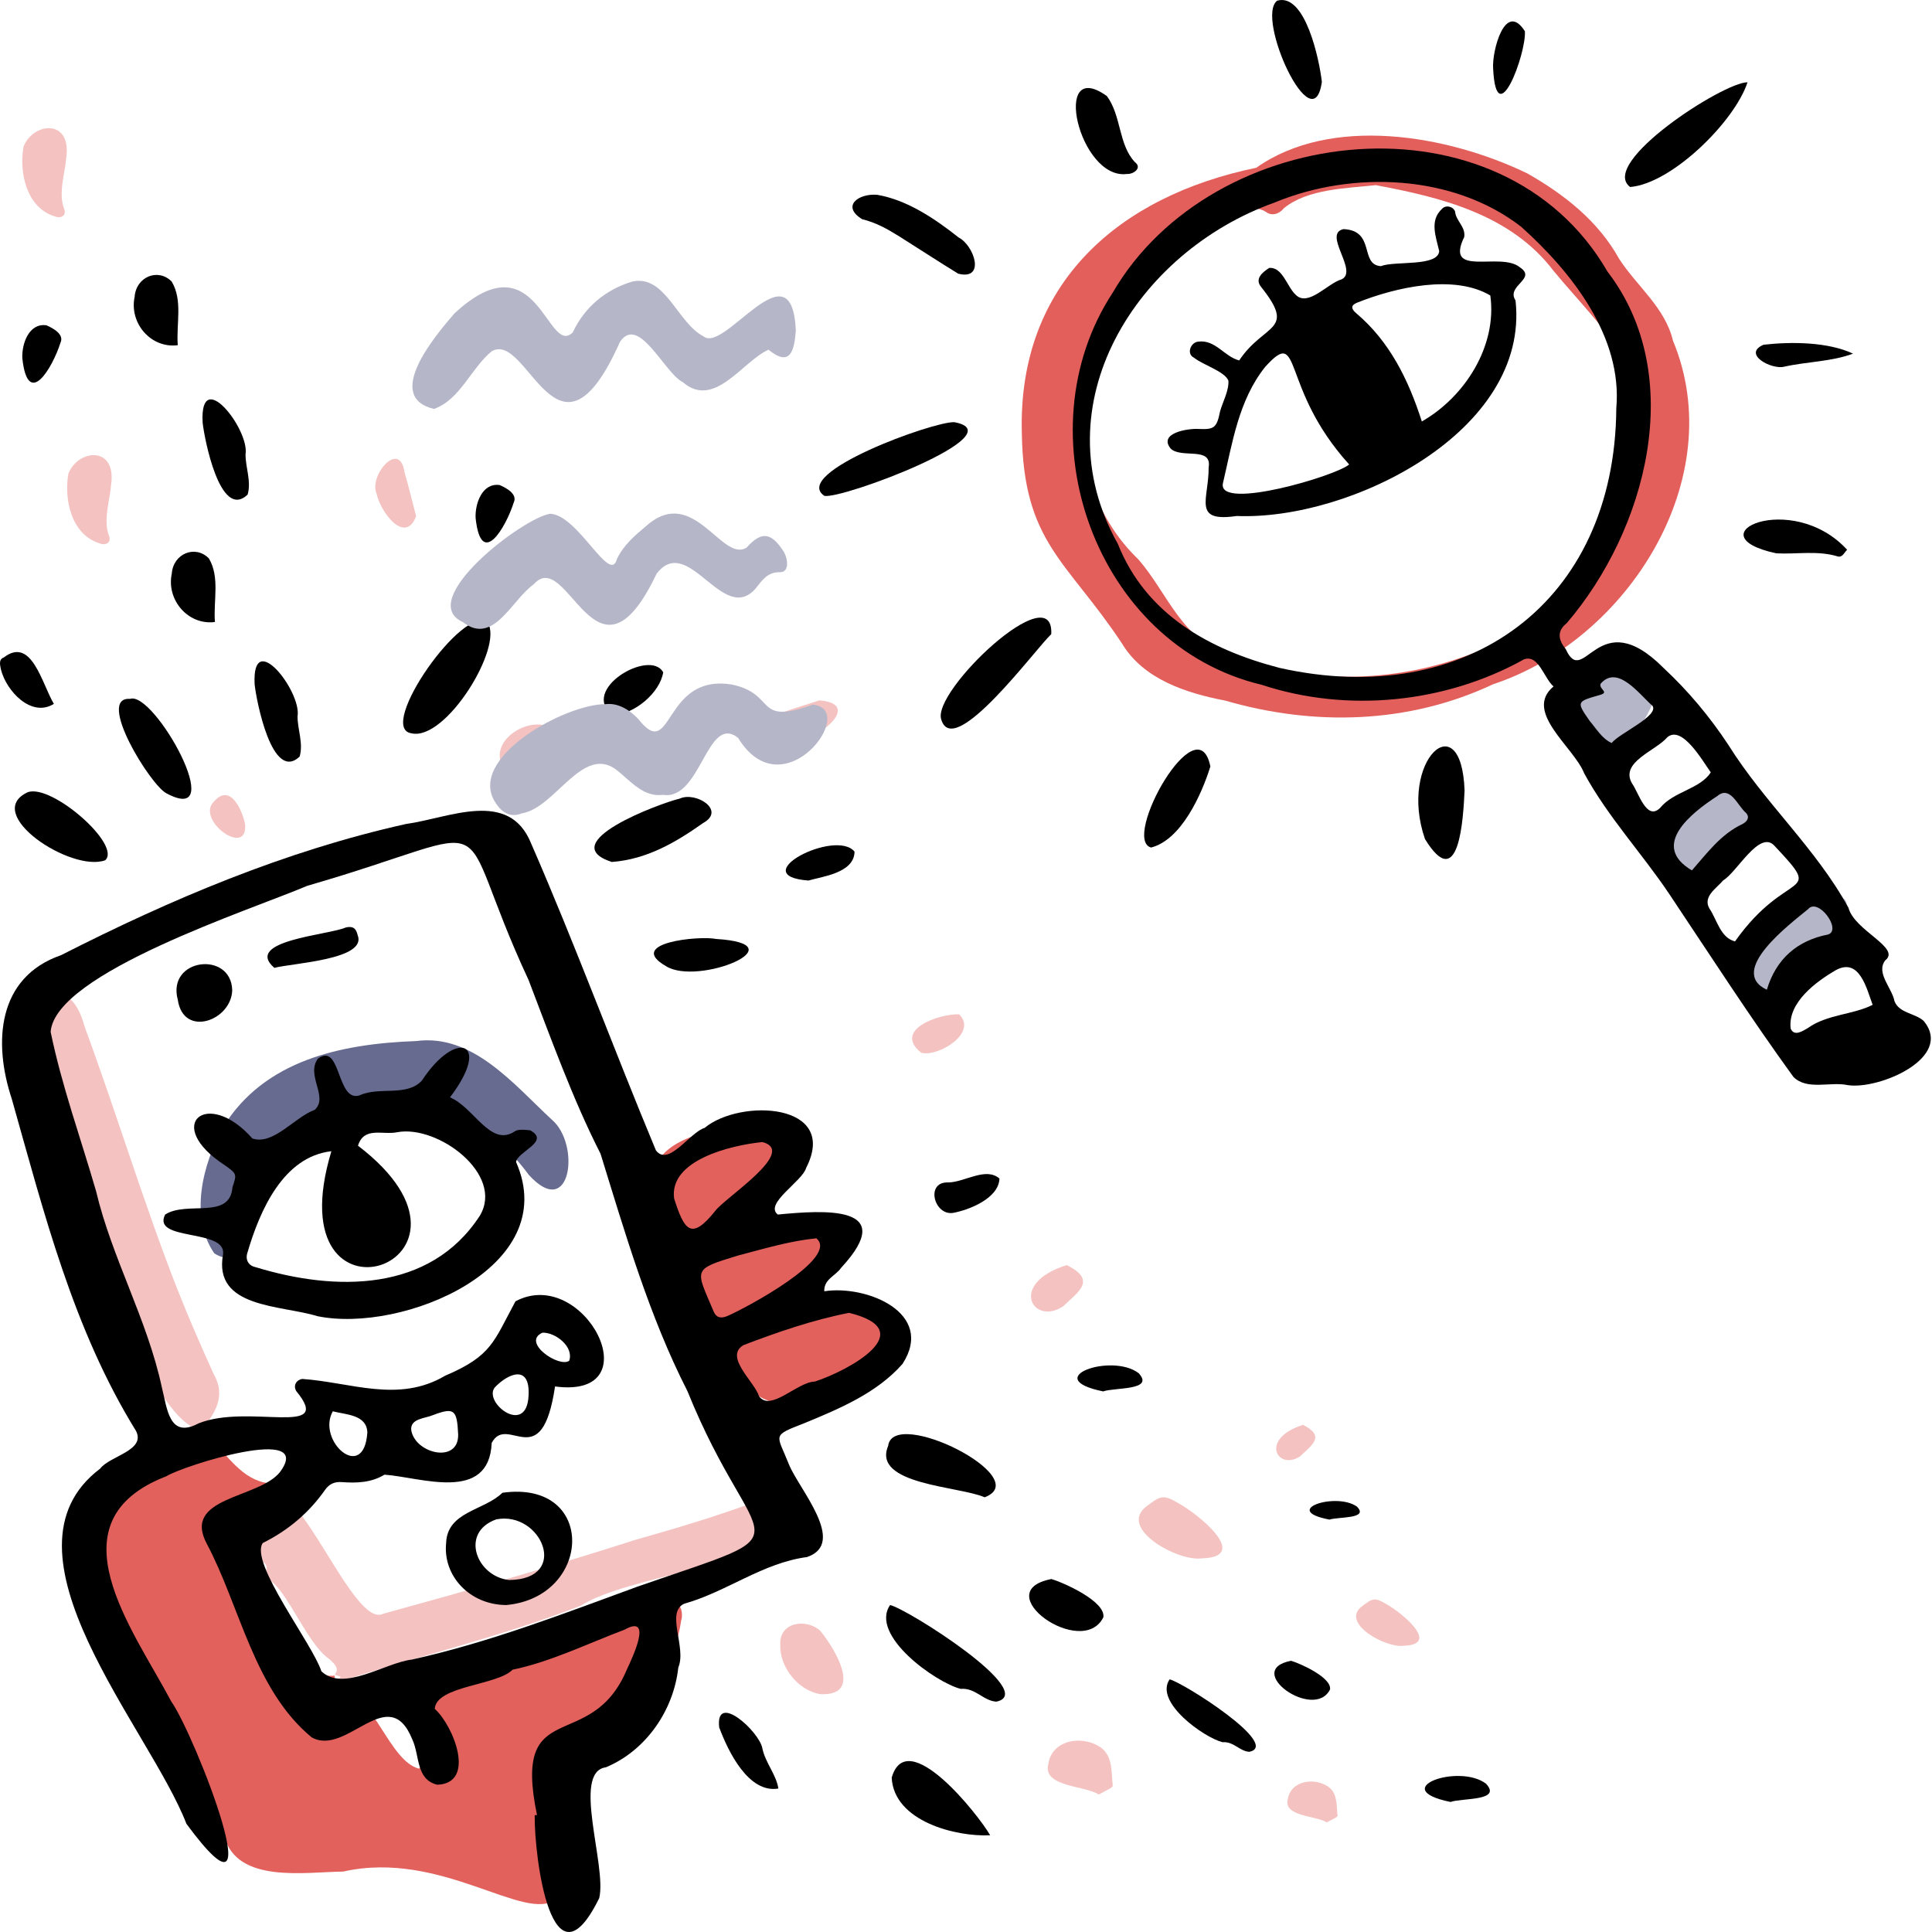 <svg viewBox="0 0 1040 1040" xmlns="http://www.w3.org/2000/svg" overflow="visible" xmlns:xlink="http://www.w3.org/1999/xlink" width="1040px" height="1040px"><g id="Master/Composition/Color Comp" stroke="none" stroke-width="1" fill="none" fill-rule="evenodd"><g id="Color/Bottom" transform="scale(1 1)"><g id="Color/Bottom/Selfie" stroke="none" stroke-width="1" fill="none" fill-rule="evenodd"><g id="Color" transform="translate(12, 69)"><path d="M170.656,838.792 C189.753,844.365 197.464,878.724 213.498,883.088 C229.416,868.971 200.543,852.332 193.562,840.386 C204.565,847.757 213.221,841.516 223.404,836.455 C231.941,832.293 241.131,838.02 248.951,833.21 C271.831,821.3 295.457,811.198 319.483,801.894 C330.573,796.451 341.614,784.488 353.447,795.278 C355.055,796.46 355.547,801.001 354.678,803.322 C351.843,822.58 342.705,839.041 329.19,853.435 C324.703,858.575 319.996,863.532 312.894,865.882 C294.79,871.443 297.285,896.245 289.646,910.482 C287.596,928.847 324.959,931.809 287.386,953.251 C270.814,966.571 225.477,926.521 172.778,938.473 C152.038,938.695 115.532,945.046 108.716,919.454 C106.74,909.269 99.124,900.947 99.828,890.004 C95.086,882.506 85.767,880.86 85.603,869.23 C83.675,858.919 66.804,868.013 65.77,853.031 C64.516,844.634 72.164,836.446 61.082,831.393 C58.964,830.32 56.868,826.281 57.154,823.886 C58.434,813.155 49.406,805.891 48.392,795.945 C33.521,782.368 21.784,764.687 34.716,744.566 C43.356,730.421 54.814,718.795 68.964,710.046 C104.935,679.33 105.609,732.48 138.442,729.5 C144.982,729.149 140.004,732.663 139.1,734.576 C125.272,738.311 116.048,744.491 123.773,759.893 C122.985,763.573 120.19,770.592 126.436,770.437 L126.406,770.349 C123.423,776.48 123.423,776.48 129.491,780.885 L129.42,780.765 C125.304,795.804 146.213,808.756 149.448,823.915 C151.766,829.974 160.608,833.756 168.163,833.013 L168.108,832.929 C168.376,835.149 167.514,838.574 170.656,838.792" id="Fill-1" fill="#e2615c"/><path d="M123.834,759.427 C118.658,746.274 120.064,742.293 132.296,736.283 C148.462,723.709 178.12,807.891 194.236,799.7 C239.537,787.221 284.752,774.504 329.475,760.069 C351.353,753.846 373.165,747.468 394.477,739.465 C402.085,735.286 409.018,744.271 406.459,751.771 C400.787,773.899 326.111,778.995 300.68,795.327 C258.234,811.986 209.476,823.466 168.426,837 C169.427,835.878 170.428,834.756 171.429,833.635 C170.348,833.258 169.267,832.881 168.187,832.504 C171.163,828.84 167.378,826.176 165.24,824.068 C151.739,814.745 140.45,780.548 129.485,780.311 C129.485,780.311 129.556,780.431 129.556,780.431 C132.686,774.149 132.366,773.055 126.47,769.89 C126.47,769.89 126.5,769.976 126.501,769.978 C130.001,765.352 126.731,762.438 123.834,759.427" id="Fill-4" fill="#f4c2c0"/><path d="M212.041,491.399 C242.379,487.393 264.238,514.394 285.021,533.695 C300.694,546.883 295.406,588.563 272.615,563.396 C263.164,550.424 237.593,523.363 221.392,524.158 C181.905,522.379 142.776,540.823 123.031,575.6 C116.567,584.237 121.599,616.806 103.384,605.727 C89.928,586.187 96.896,558.02 108.106,537.725 C130.245,501.734 171.283,492.883 212.041,491.399" id="Fill-6" fill="#676b90"/><path d="M95.926,701 C59.258,691.789 19.185,530.738 10.12,491.099 C3.817,464.978 25.83,454.26 33.52,483.582 C50.741,530.327 65.158,578.09 83.269,624.496 C89.457,640.106 96.127,655.536 103.093,670.811 C109.731,682.345 104.004,692.151 95.926,701" id="Fill-8" fill="#f4c2c0"/><path d="M366.557,646 C360.782,644.276 355.69,642.987 355.766,635.62 C346.604,619.866 380.486,599.88 369.567,597.264 C360.63,599.191 357.019,590.39 350.188,588.285 C345.558,580.919 346.496,570.134 339,563.36 C344.579,540.724 375.959,539.518 394.933,534.268 C407.888,529.903 424.7,537.013 415.775,552.422 C406.556,570.298 380.924,579.293 374.525,597.258 C376.865,599.761 381.293,597.96 383.869,596.491 C398.179,587.64 416.31,595.856 432.241,597.066 C446.698,598.399 438.21,617.571 428.926,620.515 C407.994,628.976 388.623,640.622 366.557,646" id="Fill-10" fill="#e2615c"/><path d="M411.841,688 C401.538,685.361 393.105,683.282 388.257,673.438 C380.428,657.54 379.958,655.569 396.479,649.086 C420.349,642.463 459.931,618.029 474.097,650.356 C475.111,652.936 475.622,654.797 473.701,656.836 C468.942,661.887 463.985,666.682 456.909,668.452 C440.848,671.79 427.333,683.616 411.841,688" id="Fill-12" fill="#e2615c"/><path d="M634.785,769.874 C622.349,771.645 590.492,754.298 604.483,742.404 C612.652,736.156 613.953,735.142 622.569,740.328 C632.323,745.577 662.019,769.175 634.785,769.874" id="Fill-14" fill="#f4c2c0"/><path d="M743.526,816.905 C734.13,818.246 710.061,805.104 720.631,796.094 C726.803,791.36 727.787,790.592 734.297,794.521 C741.666,798.498 764.103,816.375 743.526,816.905" id="Fill-14" fill="#f4c2c0"/><path d="M408.026,816.405 C407.293,804.14 422.149,801.933 429.66,808.986 C437.392,818.544 453.164,844.138 429.46,842.961 C417.541,840.864 407.578,828.357 408.026,816.405" id="Fill-16" fill="#f4c2c0"/><g id="Group-20" fill="#f4c2c0"><path d="M47.779,192.199 C47.253,199.672 43.36,211.174 46.675,219.415 C48.056,222.955 45.108,224.91 41.47,223.44 C26.356,218.627 22.39,199.942 24.812,185.964 C30.049,172.649 51,170.789 47.779,192.199" id="Fill-18"/><path d="M23.627,16.191 C23.1,23.665 19.207,35.166 22.523,43.408 C23.903,46.948 20.956,48.902 17.317,47.432 C2.203,42.62 -1.763,23.935 0.659,9.956 C5.896,-3.358 26.848,-5.219 23.627,16.191" id="Fill-18"/></g><path d="M579.488,897 C572.156,892.133 549.286,892.942 552.266,880.786 C554.235,866.723 572.14,864.762 581.527,872.448 C587.089,877.461 586.197,885.412 586.997,892.261 C587.129,893.392 582.596,895.109 579.488,897" id="Fill-21" fill="#f4c2c0"/><path d="M702.205,912 C696.549,908.308 678.906,908.922 681.205,899.7 C682.724,889.031 696.537,887.544 703.778,893.375 C708.069,897.177 707.381,903.209 707.998,908.405 C708.1,909.263 704.602,910.565 702.205,912" id="Fill-21" fill="#f4c2c0"/><path d="M257.045,338.626 C255.733,323.987 283.429,312.764 288.97,328.955 C290.111,343.95 257.857,360.078 257.045,338.626" id="Fill-23" fill="#f4c2c0"/><path d="M429.109,308 C460.335,310.703 408.243,343.528 401.57,327.711 C397.953,323.248 397.98,318.776 402.765,316.9 C411.854,313.333 421.272,310.6 429.109,308" id="Fill-25" fill="#f4c2c0"/><path d="M212,208.886 C205.974,224.634 192.496,206.061 190.75,196.788 C186.272,187.159 203.202,167.251 205.766,185.308 C207.983,192.911 209.84,200.62 212,208.886" id="Fill-27" fill="#f4c2c0"/><path d="M562.278,612 C578.118,620.035 569.262,625.783 560.213,634.227 C544.114,644.924 530.405,621.909 562.278,612" id="Fill-29" fill="#f4c2c0"/><path d="M689.458,698 C701.338,704.106 694.696,708.475 687.91,714.893 C675.835,723.022 665.554,705.531 689.458,698" id="Fill-29" fill="#f4c2c0"/><path d="M504.287,477.007 C514.64,487.142 492.641,500.236 483.883,497.675 C468.646,485.582 492.909,476.714 504.287,477.007" id="Fill-31" fill="#f4c2c0"/><path d="M119.95,374.809 C121.339,392.938 93.117,372.238 103.169,362.493 C112.479,351.623 118.99,369.073 119.95,374.809" id="Fill-33" fill="#f4c2c0"/></g><g id="Ink" transform="translate(0, 147)" fill="#000000"><path d="M291.992,570.39 C280.505,575.541 300.98,589.429 306.391,585.511 C309.062,577.987 298.97,570.095 291.992,570.39 M284.529,604.203 C285.441,586.946 273.144,592.561 266.227,599.993 C260.197,608.173 283.576,626.259 284.529,604.203 M197.748,624.061 C197.325,614.517 186.515,614.586 179.142,612.713 C170.264,628.621 195.926,651.44 197.748,624.061 M246.631,625.179 C246.009,611.711 244.485,610.496 233.14,614.726 C228.962,616.574 221.015,616.471 221.337,622.607 C223.112,635.458 246.959,641.221 246.631,625.179 M410.426,467.77 C393.273,469.497 360.077,477.513 362.885,498.176 C368.284,515.065 371.96,521.164 384.907,504.962 C390.159,497.678 429.554,472.879 410.426,467.77 M439.429,519.58 C425.098,521.013 411.175,525.213 397.287,528.857 C372.294,536.473 374.432,535.937 384.193,559.061 C385.554,562.285 388.071,562.902 391.538,561.417 C401.23,557.287 452.199,530.07 439.429,519.58 M457.078,559.699 C437.851,563.447 418.543,570.067 400.189,577.092 C389.676,583.383 406.172,596.751 408.614,604.647 C414.926,613.157 429.21,596.866 438.615,596.706 C456.569,590.888 496.353,569.367 457.078,559.699 M298.781,599.335 C291.6,647.668 273.228,613.682 264.681,629.717 C263.283,662.223 226.239,648.106 206.969,646.824 C199.817,651.158 191.933,651.406 183.935,650.814 C180.135,650.533 177.211,651.82 175.011,654.959 C166.29,667.402 155.022,676.871 141.428,683.614 C134.268,694.31 168.021,737.5 173.017,752.663 C184.899,763.951 207.095,748.116 221.643,746.361 C263.366,737.16 303.181,721.705 343.198,707.076 C438.355,674.001 406.855,692.893 370.047,601.837 C349.437,561.465 336.538,516.895 323.276,474.074 C308.409,444.913 296.632,412.156 284.534,380.546 C240.698,286.517 276.327,297.805 165.413,329.83 C135.257,342.703 29.663,376.762 27.259,408.458 C33.272,437.637 43.439,465.624 51.695,494.138 C60.335,530.473 79.253,563.175 87.106,599.735 C90.013,611.228 91.013,627.67 106.831,619.223 C133.867,608.32 180.267,627.115 159.471,601.823 C157.738,598.869 159.422,595.805 162.74,595.288 C189.017,597.112 214.496,608.41 239.614,593.56 C264.876,582.807 265.713,575.162 277.487,553.498 C314.493,533.826 351.688,606.362 298.781,599.335 M289.069,830.021 C275.424,764.506 318.013,798.219 337.537,751.493 C340.429,745.32 351.678,721.65 336.244,730.235 C316.417,737.732 295.923,747.735 275.939,751.79 C267.713,760.316 234.78,760.378 234.033,772.89 C244.041,781.82 256.58,812.947 235.379,813.726 C223.756,810.891 226.037,798.043 221.952,789.356 C209.171,757.735 186.569,798.913 167.721,788.184 C136.673,762.493 129.282,717.79 111.294,683.964 C97.833,658.653 139.201,659.8 150.677,645.459 C170.006,619.399 98.474,642.005 89.52,647.686 C26.781,671.913 71.418,729.707 92.175,768.872 C104.924,786.861 149.425,901.293 100.347,834.75 C80.606,783.464 -5.503,688.396 53.911,643.575 C59.055,636.701 78.586,633.872 73.232,623.306 C39.268,568.331 23.755,506.005 6.326,444.499 C-3.701,414.255 -1.546,379.069 32.889,367.162 C91.999,337.066 153.445,311.068 218.404,296.588 C241.797,293.357 273.955,277.547 285.869,306.947 C309.634,361.451 330.176,417.314 353.074,472.227 C359.839,481.3 371.335,462.519 379.29,460.148 C398.409,444.234 451.907,446.577 433.956,481.67 C432.079,488.797 411.15,500.986 418.706,506.791 C442.929,504.473 484.341,501.309 452.799,535.445 C449.9,539.759 443.45,541.535 443.71,548.094 C466.41,544.558 503.557,559.724 485.836,587.182 C472.072,602.859 451.92,611.295 432.979,619.104 C415.084,626.084 418.119,624.758 424.675,641.248 C429.857,654.334 456.276,683.633 434.486,691.149 C410.444,694.347 391.446,709.746 368.368,716.269 C358.118,720.835 369.734,739.861 365.124,750.637 C362.665,773.612 347.754,795.359 326.153,804.347 C307.593,806.819 326.738,857.312 322.571,874.727 C296.986,927.003 287.59,852.794 287.82,830.126 C288.236,830.092 288.652,830.056 289.069,830.021" id="Fill-1"/><path d="M221.456,247.729 C202.358,244.968 250.071,177.179 262.507,188.213 C271.199,201.155 239.894,252.155 221.456,247.729" id="Fill-4"/><path d="M479.134,717 C488.262,718.954 559.666,764.133 536.343,769 C529.338,768.603 525.116,761.461 517.129,762.118 C503.816,758.771 467.936,733.318 479.134,717" id="Fill-6"/><path d="M629.6,757 C636.446,758.465 690,792.35 672.507,796 C667.253,795.702 664.087,790.346 658.096,790.838 C648.112,788.328 621.202,769.239 629.6,757" id="Fill-6"/><path d="M329.309,317 C298.012,306.78 354.74,285.557 365.937,282.883 C374.498,278.921 391.043,289.173 378.411,296.097 C363.639,306.517 348.197,315.599 329.309,317" id="Fill-8"/><path d="M530.036,659 C516.572,652.985 469.232,652.308 478.098,631.306 C480.78,610.036 557.609,648.537 530.036,659" id="Fill-10"/><path d="M480,809.915 C488.219,781.194 526.878,830.115 533,840.928 C514.876,841.873 481.183,833.56 480,809.915" id="Fill-12"/><path d="M56.617,316.087 C38.259,322.774 -9.818,290.924 14.932,279.452 C27.82,274.763 65.669,307.93 56.617,316.087" id="Fill-14"/><path d="M69.999,229.213 C82.868,224.542 123.881,298.311 89.712,280.103 C81.165,276.043 51.413,227.886 69.999,229.213" id="Fill-16"/><path d="M137.073,221.441 C135.423,190.56 162.436,225.264 160.172,238.586 C160.156,245.829 163.387,253.053 161.295,260.262 C146.387,274.388 137.926,229.662 137.073,221.441" id="Fill-18"/><path d="M109.073,80.433 C107.423,49.552 134.436,84.256 132.172,97.578 C132.156,104.821 135.387,112.046 133.295,119.254 C118.387,133.381 109.926,88.655 109.073,80.433" id="Fill-18"/><path d="M565.949,703 C573.059,705.093 595.193,715.143 593.95,723.564 C582.588,746.47 531.047,709.767 565.949,703" id="Fill-20"/><path d="M694.962,747 C700.294,748.57 716.894,756.107 715.962,762.423 C707.441,779.603 668.786,752.076 694.962,747" id="Fill-20"/><path d="M385.531,358.452 C430.821,361.188 375.731,383.931 358.515,373.091 C336.52,360.47 376.528,356.557 385.531,358.452" id="Fill-22"/><path d="M115.69,187.826 C101.281,189.712 89.472,175.948 92.468,161.813 C93.252,150.927 105.17,146.152 112.446,153.601 C118.472,163.796 114.807,176.222 115.69,187.826" id="Fill-24"/><path d="M95.69,38.818 C81.281,40.704 69.472,26.94 72.468,12.806 C73.252,1.92 85.17,-2.856 92.446,4.593 C98.472,14.788 94.807,27.215 95.69,38.818" id="Fill-24"/><path d="M419,815.778 C402.998,818.47 392.044,796.018 387.143,782.86 C384.939,763.334 408.943,785.243 410.394,794.198 C412.03,801.968 417.865,808.267 419,815.778" id="Fill-26"/><path d="M329.791,238 C311.753,224.271 349.956,201.918 357,214.923 C355.326,225.656 341.835,237.505 329.791,238" id="Fill-28"/><path d="M29,231.897 C16.87,239.483 3.404,224.967 0.528,213.458 C0.065,211.152 -0.913,207.977 2.09,206.89 C17.057,195.379 22.619,221.26 29,231.897" id="Fill-30"/><path d="M513.005,505.909 C502.785,507.446 497.994,489.044 510.415,489.513 C519.25,489.439 530.67,480.971 538,487.422 C537.665,498.167 521.328,504.425 513.005,505.909" id="Fill-32"/><path d="M435.176,327 C400.55,324.397 449.727,298.939 460,311.428 C459.851,323.044 442.258,324.87 435.176,327" id="Fill-34"/><path d="M256.026,131.874 C255.639,124.179 259.534,112.734 269.013,114.114 C272.538,115.654 278.735,118.955 276.541,123.517 C272.375,136.723 259.014,159.653 256.026,131.874" id="Fill-36"/><path d="M593.831,602 C559.414,594.962 598.284,581.032 612.926,592.167 C621.714,601.607 600.123,599.766 593.831,602" id="Fill-38"/><path d="M780.831,823 C746.414,815.962 785.284,802.032 799.926,813.167 C808.714,822.607 787.123,820.766 780.831,823" id="Fill-38"/><path d="M715.669,671 C689.12,665.973 719.105,656.023 730.4,663.976 C737.18,670.72 720.524,669.405 715.669,671" id="Fill-38"/><path d="M192.699,469.721 C275.807,533.154 147.111,576.562 178.381,472.701 C152.403,475.662 139.847,504.712 133.237,527.166 C131.93,530.953 133.585,534.243 137.512,535.094 C180.218,548.186 231.378,548.921 258.302,507.409 C271.636,485.141 235.685,458.392 213.84,462.475 C205.916,464.107 196.015,459.236 192.699,469.721 M242.228,443.717 C255.005,448.939 263.973,470.562 276.889,462.142 C278.763,460.653 282.564,461.2 285.423,461.452 C296.458,467.482 278.504,472.863 277.802,478.534 C302.835,535.281 216.56,570.9 170.871,561.499 C151.125,555.407 114.755,557.278 120.06,528.278 C122.123,514.143 81.513,521.396 88.899,506.793 C100.657,499.212 123.721,509.837 125.134,492.12 C127.5,484.999 127.577,484.897 120.929,480.187 C87.463,458.446 111.594,438.333 135.849,465.836 C147.12,469.679 158.645,454.301 169.407,450.426 C177.027,443.548 164.507,431.881 171.133,422.867 C183.619,413.742 181.118,446.463 193.482,442.664 C204.173,437.667 218.946,443.598 227.161,434.6 C245.418,406.757 265.157,413.552 242.228,443.717" id="Fill-40"/><path d="M274.016,703.527 C307.236,703.219 291.392,666.142 267.14,670.878 C247.401,677.908 256.454,701.591 274.016,703.527 M272.467,717 C252.625,716.844 238.391,701.148 240.146,683.716 C240.695,666.564 260.527,666.269 270.452,656.56 C321.368,649.425 318.992,712.79 272.467,717" id="Fill-42"/><path d="M125,385.993 C124.621,402.408 98.786,411.781 95.721,391.253 C89.603,368.742 124.429,364.67 125,385.993" id="Fill-44"/><path d="M147.68,374 C130.775,359.284 177.088,356.329 186.056,352.284 C189.965,351.355 191.663,352.709 192.507,356.321 C197.897,369.585 157.487,371.412 147.68,374" id="Fill-46"/><path d="M12.026,45.874 C11.639,38.179 15.534,26.734 25.013,28.114 C28.538,29.654 34.735,32.955 32.541,37.517 C28.375,50.723 15.014,73.653 12.026,45.874" id="Fill-36"/></g></g></g><g id="Color/Top" transform="scale(1 1)"><g id="Color/Top/Eyeglass" stroke="none" stroke-width="1" fill="none" fill-rule="evenodd"><g id="Color" transform="translate(222, 73)"><path d="M360,147.439 C359.343,177.758 368.438,206.515 390.618,227.966 C406.726,246.12 414.615,273.462 441.184,279.08 C523.706,314.185 643.776,271.371 662.167,177.877 C675.238,133.894 639.138,102.986 614.18,72.668 C591.197,42.483 553.93,33.259 518.603,26.668 C502.622,28.415 481.984,28.648 469.188,39.017 C466.54,42.323 462.553,43.412 459.528,41.109 C449.465,34.865 440.297,46.203 431.004,49.187 C393.256,68.333 357.875,102.017 360,147.439 M328.049,159.915 C325.911,79.444 380.352,32.548 454.249,17.306 C494.485,-11.081 556.754,-0.547 600.073,20.297 C620.108,31.705 638.269,45.914 649.622,66.395 C659.237,81.218 674.291,92.478 678.572,110.421 C709.384,184.522 654.294,271.403 581.668,295.357 C536.109,316.8 485.283,317.958 437.484,304.126 C416.536,300.094 393.559,292.689 381.995,273.44 C352.271,228.525 328.906,219.416 328.049,159.915" id="Fill-1" fill="#e25f5b"/><path d="M206.399,104.993 C205.566,115.704 203.443,124.883 191.675,115.246 C177.529,121.629 162.56,147.411 145.525,132.701 C135.649,127.817 121.83,96.049 111.732,111.031 C78.109,186.505 62.3,104.9 42.718,116.07 C31.404,125.368 25.783,142.101 11.599,147.137 C-15.656,140.599 12.298,107.666 22.662,95.671 C67.502,54.181 72.547,119.41 86.309,105.942 C92.707,92.252 104.107,82.85 118.403,78.544 C136.281,74.728 142.556,100.868 156.81,108.109 C168.079,117.285 204.318,57.801 206.399,104.993" id="Fill-3" fill="#b5b7c9"/><path d="M104.008,306.055 C110.172,305.262 116.434,308.587 121.663,314.106 C140.282,337.88 134.622,289.56 171.798,295.462 C196.513,300.522 183.548,317.695 215.6,306.301 C240.484,308.75 199.586,363.981 175.283,324.166 C158.518,311.009 155.335,358.125 134.897,354.865 C124.333,356.317 117.383,347.327 109.91,341.464 C91.623,327.582 76.98,361.937 58.976,364.795 C52.662,367.433 48.029,364.159 44.982,359.469 C28.356,335.389 82.326,305.832 104.008,306.055" id="Fill-5" fill="#b5b7c9"/><path d="M74.156,203.559 C89.164,204.132 106.391,241.903 110.052,228.001 C113.584,220.446 119.753,215.282 125.771,210.206 C151.297,187.409 166.631,230.327 179.958,221.723 C188.247,212.36 193.42,214.234 199.47,223.33 C201.844,226.515 203.505,234.97 197.98,235.018 C191.39,234.839 188.473,239.04 185.075,243.425 C167.388,264.527 148.635,213.453 131.425,235.872 C98.906,304.234 83.673,220.773 65.292,241.535 C53.388,249.962 43.594,274.705 27.182,261.887 C1.299,250.162 59.603,205.64 74.156,203.559" id="Fill-7" fill="#b5b7c9"/><path d="M717.133,448.771 C719.502,427.426 746.613,393.053 770.357,410.668 C779.633,415.741 750.002,463.242 740.745,460.559 C739.249,460.492 737.435,462.051 736.179,463.281 C727.027,471.79 712.425,459.75 717.133,448.771" id="Fill-9" fill="#b5b7c9"/><path d="M670.923,294.884 C667.091,312.865 653.714,333.683 633.541,335.005 C613.627,335.423 622.179,308.374 626.503,296.993 C628.928,278.519 673.658,272.782 670.923,294.884" id="Fill-12" fill="#b5b7c9"/><path d="M666.181,380.728 C664.119,366.608 682.293,362.895 690.377,354.678 C699.082,347.688 708.179,350.492 717.287,352.941 C730.289,369.104 702.454,388.023 692.728,400.04 C682.612,407.228 663.323,394.061 666.181,380.728" id="Fill-14" fill="#b5b7c9"/></g><g id="Ink" transform="translate(441, 0)" fill="#000000"><path d="M510.091,532.785 C515.026,516.294 526.356,506.292 543.08,503.038 C550.62,500.545 537.717,482.9 532.251,489.432 C522.561,497.449 488.692,522.744 510.091,532.785 M426.567,399.952 C430.586,394.757 452.211,385.386 448.529,379.937 C441.533,373.903 429.796,357.495 420.635,368.037 C419.453,371.057 425.776,372.61 420.061,374.148 C407.66,377.672 407.533,377.766 414.688,388.017 C418.214,392.14 421.467,397.764 426.567,399.952 M469.753,468.533 C477.978,459.215 485.27,449.071 496.997,443.566 C499.585,442.188 501.037,439.906 498.862,437.581 C494.308,433.695 490.381,422.602 483.392,428.545 C469.247,437.705 447.142,455.223 469.753,468.533 M567.042,540.898 C563.803,532.167 559.992,515.329 547.302,522.198 C536.354,528.547 521.236,539.81 522.924,553.69 C524.84,558.091 529.242,555.074 532.069,553.472 C542.499,545.937 556.665,546.256 567.042,540.898 M479.916,415.761 C475.683,409.941 464.55,390.112 456.529,396.855 C450.28,404.239 430.786,410.241 437.563,421.769 C441.056,426.596 445.355,442.181 452.662,434.878 C459.866,426.015 474.211,424.762 479.916,415.761 M492.961,506.758 C521.356,466.612 541.797,484.554 514.124,455.216 C506.102,446.54 493.91,469.68 486.617,473.884 C483.034,478.163 475.474,482.642 479.17,489.038 C483.318,495.107 484.997,504.719 492.961,506.758 M429.057,219.76 C432.46,181.272 405.143,146.602 377.908,122.112 C341.43,93.775 287.105,91.633 245.176,109.001 C170.618,135.608 118.677,217.766 160.724,292.751 C175.846,330.737 209.924,349.703 247.745,359.517 C348.266,382.134 428.344,324.693 429.057,219.76 M395.272,369.522 C389.921,364.795 387.298,352.206 379.412,354.902 C337.031,378.543 284.269,383.836 238.151,368.618 C148.58,347.32 108.351,233.269 157.968,157.56 C211.77,64.996 367.514,48.016 424.298,146.18 C467.436,202.378 445.249,285.42 402.356,335.461 C396.983,339.713 397.837,344.49 401.853,349.446 C411.754,371.169 419.044,323.898 454.517,359.586 C467.843,371.993 479.5,385.96 489.508,401.174 C508.839,432.103 536.506,456.6 554.059,488.706 C557.233,500.982 582.591,510.209 573.805,516.997 C568.697,523.749 577.449,531.781 578.796,538.897 C581.28,545.435 589.695,545.272 594.477,549.524 C611.013,569.368 570.459,586.7 553.679,584.133 C544.243,582.077 531.904,587.115 524.42,579.733 C501.211,547.761 479.601,514.228 457.495,481.136 C442.708,459.123 424.517,439.691 411.77,416.287 C406.297,402.196 378.864,383.172 395.272,369.522" id="Fill-1"/><path d="M65.703,387.38 C60.305,372.217 126.533,309.542 124.891,341.371 C116.773,348.822 72.342,409.479 65.703,387.38" id="Fill-4"/><path d="M72.743,227.26 C106.296,233.55 12.365,268.839 2.763,266.926 C-15.418,254.605 61.686,226.707 72.743,227.26" id="Fill-6"/><path d="M499.698,44.292 C492.73,65.479 458.945,98.825 436.503,100.666 C419.347,87.759 486.896,44.125 499.698,44.292" id="Fill-8"/><path d="M347.384,425.581 C346.67,440.342 344.537,481.777 326.065,451.659 C311.488,409.461 345.737,378.159 347.384,425.581" id="Fill-10"/><path d="M31.212,104.867 C47.412,107.653 62.276,117.744 75.045,127.843 C83.424,132.138 89.694,151.073 74.793,147.317 C64.012,140.714 53.445,133.767 42.745,127.036 C36.594,123.214 30.307,119.713 23.138,118.021 C11.755,111.052 20.931,104.02 31.212,104.867" id="Fill-12"/><path d="M210.547,412.596 C205.858,427.678 194.854,452.132 178.628,456.228 C162.469,451.892 203.626,378.311 210.547,412.596" id="Fill-14"/><path d="M165.6,93.652 C139.742,96.982 124.651,30.061 154.823,51.707 C162.721,62.368 160.967,77.688 169.883,87.231 C174.159,90.463 168.938,93.929 165.6,93.652" id="Fill-16"/><path d="M270.56,44.061 C265.904,77.538 234.578,9.495 246.486,0.367 C261.668,-4.025 269.231,32.276 270.56,44.061" id="Fill-18"/><path d="M553.305,295.925 C551.885,297.356 550.823,300.031 548.501,299.596 C537.56,296.178 526.305,298.452 515.218,297.86 C469.566,288.122 523.471,263.401 553.305,295.925" id="Fill-20"/><path d="M519.444,197.388 C512.599,199.139 496.673,190.561 508.325,185.567 C523.662,183.844 543.1,184.09 556.494,190.368 C545.045,194.678 531.585,194.657 519.444,197.388" id="Fill-22"/><path d="M362.749,36.771 C362.114,27.374 369.243,0.164 379.853,16.821 C380.663,28.895 364.448,72.403 362.749,36.771" id="Fill-24"/><path d="M285.248,250.011 C247.631,208.494 260.358,174.974 240.014,197.544 C225.685,215.495 222.37,238.623 217.256,260.354 C214.784,275.002 278.495,256.089 285.248,250.011 M324.375,226.875 C347.55,213.661 365.021,186.206 361.238,159.062 C341.832,147.552 310.582,154.511 289.481,162.951 C286.228,164.272 286.091,166.103 289.034,168.585 C307.151,183.897 317.229,204.589 324.375,226.875 M224.715,277.76 C200.554,281.291 209.74,268.776 209.626,251.589 C211.518,240.139 195.023,246.995 189.227,241.53 C182.281,233.136 198.423,230.532 204.214,230.91 C212.365,231.256 213.993,230.484 215.737,221.549 C217.207,216.234 220.595,210.31 220.256,204.906 C218.249,199.869 206.637,196.522 201.71,192.537 C197.446,190.504 199.99,184.155 204.071,183.903 C213.29,182.713 217.99,191.934 226.054,194.025 C239.595,173.738 257.096,178.607 237.819,154.399 C234.386,150.175 238.317,146.683 242.298,144.19 C249.483,143.775 251.755,154.298 256.443,158.644 C263.123,165.492 273.69,152.469 281.134,150.4 C290.483,146.048 270.783,125.856 282.19,123.335 C299.589,124.067 290.712,142.538 302.353,143.269 C309.695,140.291 333.175,143.748 333.724,135.132 C331.971,127.486 328.435,118.823 335.094,112.57 C337.038,110.251 341.01,110.897 342.25,113.76 C342.704,119.013 348.041,122.007 347.197,127.573 C336.43,149.761 366.702,135.309 377.084,143.843 C386.68,150.174 369.519,153.662 374.815,161.726 C382.598,232.34 285.668,280.248 224.715,277.76" id="Fill-26"/></g></g></g></g></svg>